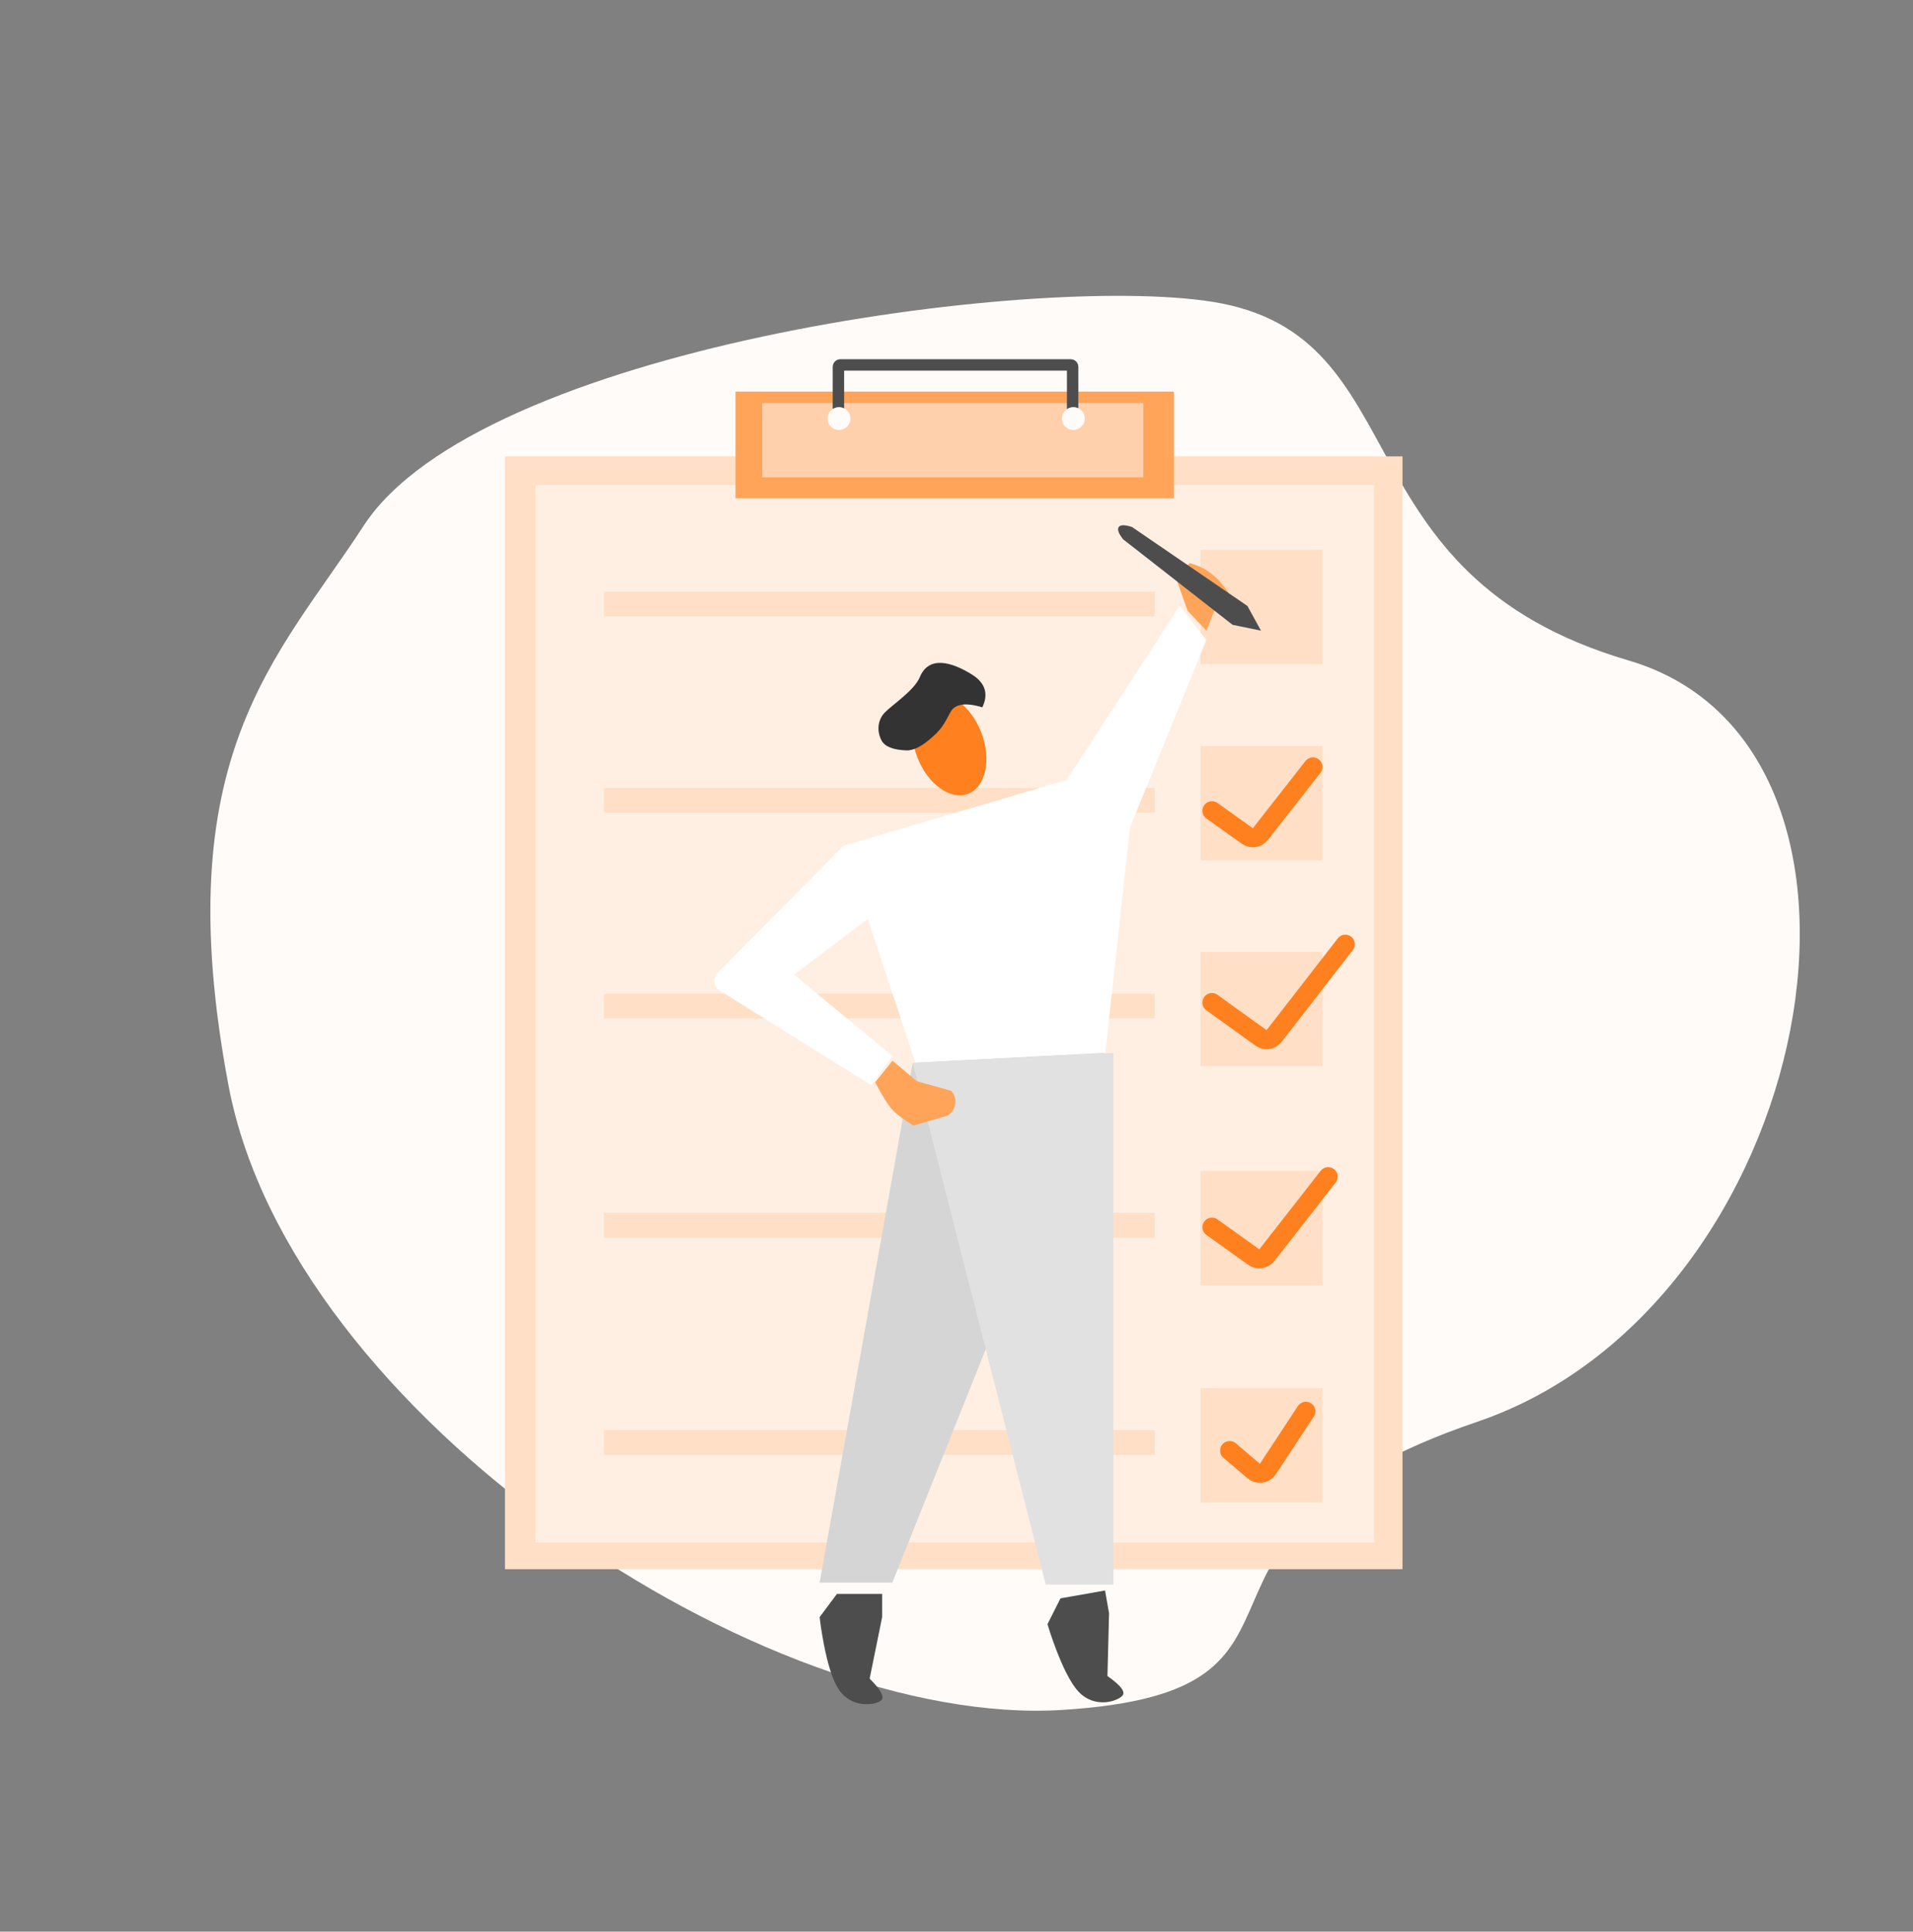 <?xml version="1.0" encoding="UTF-8"?>
<svg width="204px" height="206px" viewBox="0 0 204 206" version="1.1" xmlns="http://www.w3.org/2000/svg" xmlns:xlink="http://www.w3.org/1999/xlink">
    <rect x="0" y="0" width="204" height="206" fill="#808080" stroke="none"/>
    <title>chahua-jz1</title>
    <g id="页面-1" stroke="none" stroke-width="1" fill="none" fill-rule="evenodd">
        <g id="7.1.1家长控制-图文介绍" transform="translate(-284, -256)">
            <g id="chahua-jz1" transform="translate(284, 256)">
                <g transform="translate(10, 17)">
                    <path d="M115.189,163.275 C146.184,156.376 120.193,143.872 154.11,126.002 C188.028,108.132 189.633,47.44 157.353,43.276 C125.073,39.111 130.088,12.442 107.536,12.442 C87.982,12.442 31.083,29.555 21.882,50.195 C15.029,65.567 4.916,77.678 16.996,111.42 C29.077,145.161 84.194,170.174 115.189,163.275 Z" id="椭圆形" fill="#FFFBF8" transform="translate(95.98, 88.434) rotate(9) translate(-95.98, -88.434) "></path>
                    <g id="编组-2" transform="translate(43.847, 21.917)">
                        <rect id="矩形" fill="#FFDFC6" x="-3.33955086e-13" y="9.754" width="95.713" height="118.676"></rect>
                        <rect id="矩形" fill="#FFEFE2" x="3.251" y="12.802" width="89.414" height="112.783"></rect>
                        <polygon id="矩形" fill="#FFA458" points="24.589 2.845 47.777 2.845 71.328 2.845 71.328 14.225 24.589 14.225"></polygon>
                        <polygon id="矩形" fill="#FFD0AB" points="27.434 4.064 47.597 4.064 68.076 4.064 68.076 11.99 27.434 11.99"></polygon>
                        <rect id="矩形" fill="#FFDFC6" x="10.567" y="24.182" width="58.728" height="2.642"></rect>
                        <rect id="矩形" fill="#FFDFC6" x="74.173" y="19.712" width="13.006" height="12.193"></rect>
                        <rect id="矩形" fill="#FFDFC6" x="10.567" y="45.113" width="58.728" height="2.642"></rect>
                        <rect id="矩形" fill="#FFDFC6" x="74.173" y="40.643" width="13.006" height="12.193"></rect>
                        <rect id="矩形" fill="#FFDFC6" x="10.567" y="67.06" width="58.728" height="2.642"></rect>
                        <rect id="矩形" fill="#FFDFC6" x="74.173" y="62.59" width="13.006" height="12.193"></rect>
                        <rect id="矩形" fill="#FFDFC6" x="10.567" y="90.43" width="58.728" height="2.642"></rect>
                        <rect id="矩形" fill="#FFDFC6" x="74.173" y="85.959" width="13.006" height="12.193"></rect>
                        <rect id="矩形" fill="#FFDFC6" x="10.567" y="113.596" width="58.728" height="2.642"></rect>
                        <rect id="矩形" fill="#FFDFC6" x="74.173" y="109.125" width="13.006" height="12.193"></rect>
                        <path d="M35.562,4.877 L35.562,0.203 C35.562,0.091 35.653,-2.3294067e-14 35.765,-2.35367281e-14 L60.335,-2.35367281e-14 C60.447,-2.35573447e-14 60.538,0.091 60.538,0.203 L60.538,4.877 L60.538,4.877" id="路径-31" stroke="#4D4D4D" stroke-width="1.219"></path>
                        <circle id="椭圆形" fill="#FFFBF8" cx="35.622" cy="5.72" r="1.219"></circle>
                        <circle id="椭圆形" fill="#FFFBF8" cx="60.617" cy="5.72" r="1.219"></circle>
                        <path d="M75.392,47.547 L79.165,50.239 C79.607,50.555 80.22,50.466 80.555,50.038 L86.162,42.878 L86.162,42.878" id="路径-35" stroke="#FF801F" stroke-width="2.032" stroke-linecap="round"></path>
                        <path d="M75.392,68.002 L80.624,71.771 C81.068,72.09 81.685,72.001 82.021,71.569 L89.617,61.777 L89.617,61.777" id="路径-35" stroke="#FF801F" stroke-width="2.032" stroke-linecap="round"></path>
                        <path d="M75.392,91.956 L79.852,95.147 C80.295,95.463 80.909,95.375 81.244,94.946 L87.788,86.569 L87.788,86.569" id="路径-35" stroke="#FF801F" stroke-width="2.032" stroke-linecap="round"></path>
                        <path d="M77.281,115.784 L79.85,117.964 C80.278,118.327 80.919,118.274 81.282,117.847 C81.309,117.815 81.333,117.782 81.356,117.748 L85.409,111.594 L85.409,111.594" id="路径-35" stroke="#FF801F" stroke-width="2.032" stroke-linecap="round"></path>
                    </g>
                    <g id="人" transform="translate(65.447, 38.946)">
                        <ellipse id="椭圆形" fill="#FF801F" transform="translate(25.784, 23.489) rotate(-21) translate(-25.784, -23.489) " cx="25.784" cy="23.489" rx="3.658" ry="5.588"></ellipse>
                        <path d="M29.294,19.772 C30.053,18.363 29.741,17.175 28.356,16.209 C26.278,14.761 23.886,13.934 22.803,16.209 C22.15,17.581 19.746,18.98 18.886,19.772 C18.025,20.564 17.922,21.793 18.389,22.763 C18.701,23.409 19.548,23.798 20.93,23.93 C21.595,24.003 22.402,23.695 23.352,23.004 C24.777,21.967 25.08,21.418 25.867,20.115 C26.391,19.246 27.533,19.132 29.294,19.772 Z" id="路径-12" fill="#333333" transform="translate(23.906, 19.368) rotate(-3) translate(-23.906, -19.368) "></path>
                        <path d="M42.328,57.174 L22.294,57.754 C17.108,42.086 14.515,34.253 14.515,34.253 C14.515,34.253 24.96,31.171 45.849,25.009 L42.328,57.174 Z" id="路径-25" fill="#FFFFFF"></path>
                        <polygon id="路径-26" fill="#D5D5D5" points="21.887 57.402 42.328 56.338 19.712 112.831 11.957 112.831"></polygon>
                        <polygon id="路径-27" fill="#E1E1E1" points="21.887 57.402 36.066 113.035 43.288 113.035 43.288 56.338"></polygon>
                        <path d="M14.515,34.253 L1.076,47.8 C0.602,48.278 0.605,49.05 1.083,49.524 C1.147,49.588 1.219,49.645 1.296,49.693 L17.461,59.778 L17.461,59.778 L19.712,56.665 L9.225,47.993 L17.781,41.522 L14.515,34.253 Z" id="路径-28" fill="#FFFFFF"></path>
                        <polygon id="路径-29" fill="#FFFFFF" transform="translate(45.256, 22.28) rotate(10) translate(-45.256, -22.28) " points="39.169 28.613 47.911 8 51.343 11.08 45.846 36.56"></polygon>
                        <path d="M13.798,114.044 C12.571,115.69 11.957,116.513 11.957,116.513 C11.957,116.513 12.563,122.032 13.96,124.171 C15.358,126.31 17.889,125.903 18.507,125.406 C18.92,125.075 18.514,124.297 17.291,123.072 L18.623,116.513 L18.623,114.044 L13.798,114.044 Z" id="路径-30" fill="#4D4D4D"></path>
                        <path d="M38.64,114.161 C37.412,115.807 36.798,116.63 36.798,116.63 C36.798,116.63 37.405,122.149 38.802,124.288 C40.199,126.427 42.73,126.02 43.348,125.523 C43.761,125.192 43.356,124.414 42.132,123.19 L43.464,116.63 L43.464,114.161 L38.64,114.161 Z" id="路径-30" fill="#4D4D4D" transform="translate(40.151, 120.04) rotate(-10) translate(-40.151, -120.04) "></path>
                        <path d="M51.19,9.179 L49.958,5.69 L51.402,4.114 C52.222,4.3 52.998,4.676 53.73,5.24 C54.462,5.805 55.087,6.511 55.605,7.357 L54.244,8.678 L53.196,11.309 L51.19,9.179 Z" id="路径-33" fill="#FFA458"></path>
                        <path d="M17.883,59.477 L19.726,57.174 L22.318,59.359 L25.99,60.385 C26.375,60.826 26.513,61.318 26.405,61.862 C26.297,62.405 26.001,62.805 25.517,63.06 L21.947,64.095 C20.92,63.459 20.18,62.9 19.726,62.418 C19.273,61.936 18.658,60.956 17.883,59.477 Z" id="路径-34" fill="#FFA458"></path>
                        <path d="M45.27,0.257 C44.508,0.009 44.036,0.009 43.856,0.257 C43.676,0.504 43.83,0.941 44.317,1.566 L55.994,10.688 L59.021,11.309 L57.577,8.678 L45.27,0.257 Z" id="路径-32" fill="#4D4D4D"></path>
                    </g>
                </g>
                <rect x="0" y="0" width="204" height="206"></rect>
            </g>
        </g>
    </g>
</svg>